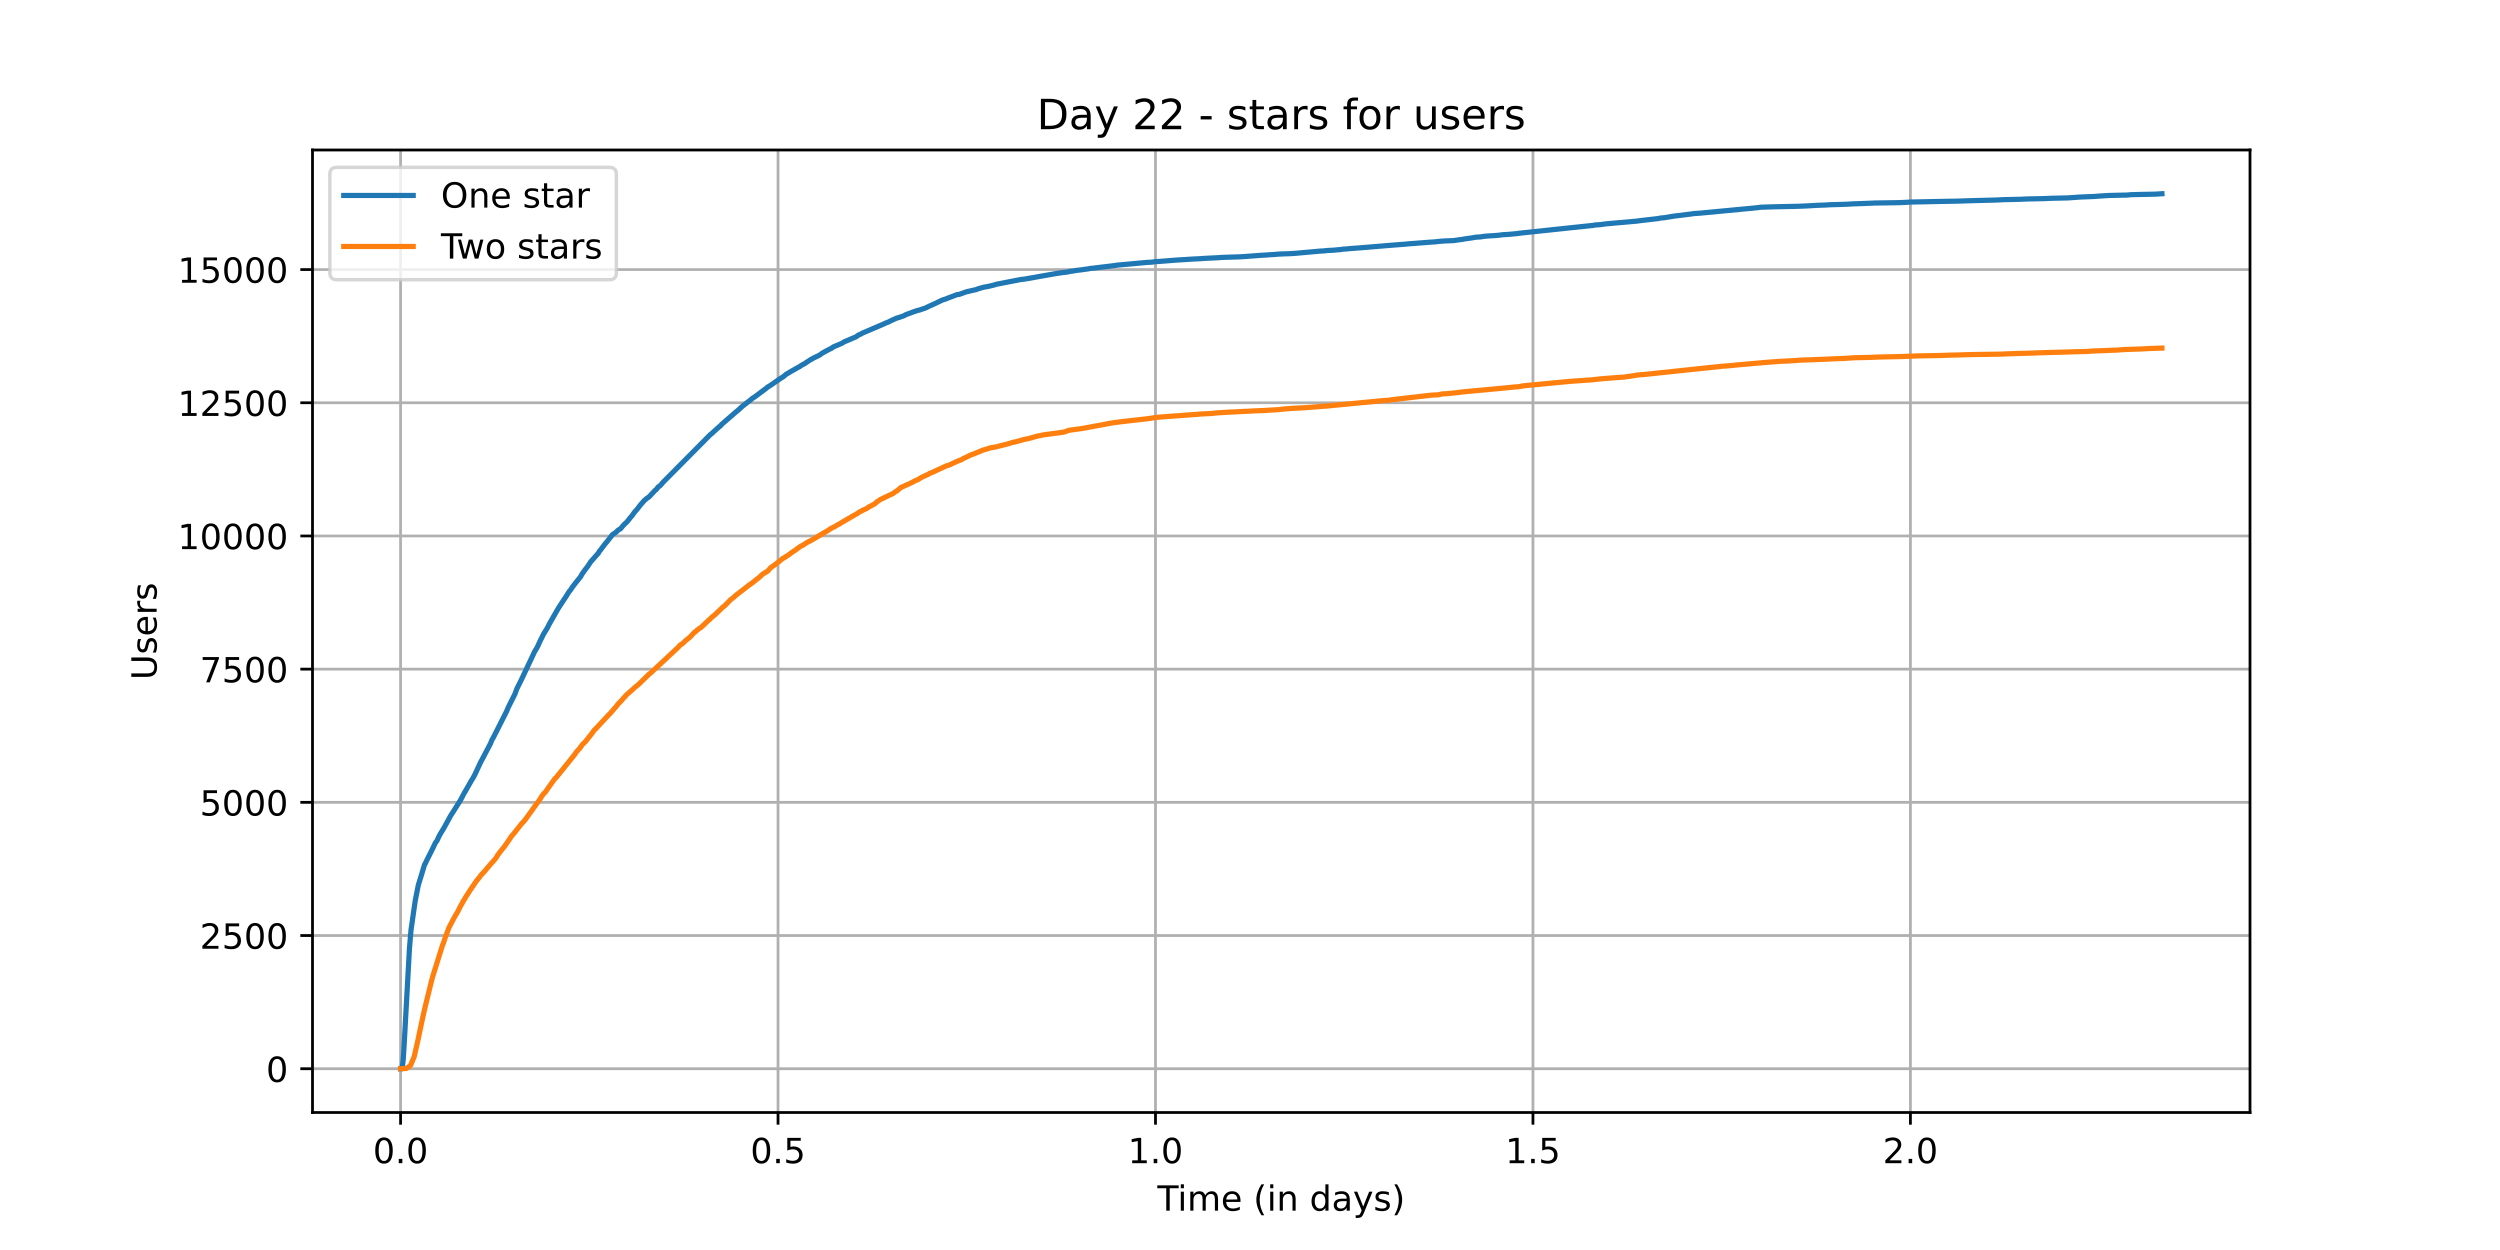 <?xml version="1.0" encoding="utf-8" standalone="no"?>
<!DOCTYPE svg PUBLIC "-//W3C//DTD SVG 1.1//EN"
  "http://www.w3.org/Graphics/SVG/1.1/DTD/svg11.dtd">
<!-- Created with matplotlib (https://matplotlib.org/) -->
<svg height="360pt" version="1.1" viewBox="0 0 720 360" width="720pt" xmlns="http://www.w3.org/2000/svg" xmlns:xlink="http://www.w3.org/1999/xlink">
 <defs>
  <style type="text/css">*{stroke-linecap:butt;stroke-linejoin:round;}</style>
 </defs>
 <g id="figure_1">
  <g id="patch_1">
   <path d="M 0 360 
L 720 360 
L 720 0 
L 0 0 
z
" style="fill:#ffffff;"/>
  </g>
  <g id="axes_1">
   <g id="patch_2">
    <path d="M 90 320.4 
L 648 320.4 
L 648 43.2 
L 90 43.2 
z
" style="fill:#ffffff;"/>
   </g>
   <g id="matplotlib.axis_1">
    <g id="xtick_1">
     <g id="line2d_1">
      <path clip-path="url(#p7ee83549e0)" d="M 115.364 320.4 
L 115.364 43.2 
" style="fill:none;stroke:#b0b0b0;stroke-linecap:square;stroke-width:0.8;"/>
     </g>
     <g id="line2d_2">
      <defs>
       <path d="M 0 0 
L 0 3.5 
" id="m8ac23bc0d2" style="stroke:#000000;stroke-width:0.8;"/>
      </defs>
      <g>
       <use style="stroke:#000000;stroke-width:0.8;" x="115.364" xlink:href="#m8ac23bc0d2" y="320.4"/>
      </g>
     </g>
     <g id="text_1">
      <!-- 0.0 -->
      <g transform="translate(107.412 334.998)scale(0.1 -0.1)">
       <defs>
        <path d="M 31.781 66.406 
Q 24.172 66.406 20.328 58.906 
Q 16.5 51.422 16.5 36.375 
Q 16.5 21.391 20.328 13.891 
Q 24.172 6.391 31.781 6.391 
Q 39.453 6.391 43.281 13.891 
Q 47.125 21.391 47.125 36.375 
Q 47.125 51.422 43.281 58.906 
Q 39.453 66.406 31.781 66.406 
z
M 31.781 74.219 
Q 44.047 74.219 50.516 64.516 
Q 56.984 54.828 56.984 36.375 
Q 56.984 17.969 50.516 8.266 
Q 44.047 -1.422 31.781 -1.422 
Q 19.531 -1.422 13.062 8.266 
Q 6.594 17.969 6.594 36.375 
Q 6.594 54.828 13.062 64.516 
Q 19.531 74.219 31.781 74.219 
z
" id="DejaVuSans-48"/>
        <path d="M 10.688 12.406 
L 21 12.406 
L 21 0 
L 10.688 0 
z
" id="DejaVuSans-46"/>
       </defs>
       <use xlink:href="#DejaVuSans-48"/>
       <use x="63.623" xlink:href="#DejaVuSans-46"/>
       <use x="95.41" xlink:href="#DejaVuSans-48"/>
      </g>
     </g>
    </g>
    <g id="xtick_2">
     <g id="line2d_3">
      <path clip-path="url(#p7ee83549e0)" d="M 224.072 320.4 
L 224.072 43.2 
" style="fill:none;stroke:#b0b0b0;stroke-linecap:square;stroke-width:0.8;"/>
     </g>
     <g id="line2d_4">
      <g>
       <use style="stroke:#000000;stroke-width:0.8;" x="224.072" xlink:href="#m8ac23bc0d2" y="320.4"/>
      </g>
     </g>
     <g id="text_2">
      <!-- 0.5 -->
      <g transform="translate(216.121 334.998)scale(0.1 -0.1)">
       <defs>
        <path d="M 10.797 72.906 
L 49.516 72.906 
L 49.516 64.594 
L 19.828 64.594 
L 19.828 46.734 
Q 21.969 47.469 24.109 47.828 
Q 26.266 48.188 28.422 48.188 
Q 40.625 48.188 47.75 41.5 
Q 54.891 34.812 54.891 23.391 
Q 54.891 11.625 47.562 5.094 
Q 40.234 -1.422 26.906 -1.422 
Q 22.312 -1.422 17.547 -0.641 
Q 12.797 0.141 7.719 1.703 
L 7.719 11.625 
Q 12.109 9.234 16.797 8.062 
Q 21.484 6.891 26.703 6.891 
Q 35.156 6.891 40.078 11.328 
Q 45.016 15.766 45.016 23.391 
Q 45.016 31 40.078 35.438 
Q 35.156 39.891 26.703 39.891 
Q 22.75 39.891 18.812 39.016 
Q 14.891 38.141 10.797 36.281 
z
" id="DejaVuSans-53"/>
       </defs>
       <use xlink:href="#DejaVuSans-48"/>
       <use x="63.623" xlink:href="#DejaVuSans-46"/>
       <use x="95.41" xlink:href="#DejaVuSans-53"/>
      </g>
     </g>
    </g>
    <g id="xtick_3">
     <g id="line2d_5">
      <path clip-path="url(#p7ee83549e0)" d="M 332.781 320.4 
L 332.781 43.2 
" style="fill:none;stroke:#b0b0b0;stroke-linecap:square;stroke-width:0.8;"/>
     </g>
     <g id="line2d_6">
      <g>
       <use style="stroke:#000000;stroke-width:0.8;" x="332.781" xlink:href="#m8ac23bc0d2" y="320.4"/>
      </g>
     </g>
     <g id="text_3">
      <!-- 1.0 -->
      <g transform="translate(324.83 334.998)scale(0.1 -0.1)">
       <defs>
        <path d="M 12.406 8.297 
L 28.516 8.297 
L 28.516 63.922 
L 10.984 60.406 
L 10.984 69.391 
L 28.422 72.906 
L 38.281 72.906 
L 38.281 8.297 
L 54.391 8.297 
L 54.391 0 
L 12.406 0 
z
" id="DejaVuSans-49"/>
       </defs>
       <use xlink:href="#DejaVuSans-49"/>
       <use x="63.623" xlink:href="#DejaVuSans-46"/>
       <use x="95.41" xlink:href="#DejaVuSans-48"/>
      </g>
     </g>
    </g>
    <g id="xtick_4">
     <g id="line2d_7">
      <path clip-path="url(#p7ee83549e0)" d="M 441.49 320.4 
L 441.49 43.2 
" style="fill:none;stroke:#b0b0b0;stroke-linecap:square;stroke-width:0.8;"/>
     </g>
     <g id="line2d_8">
      <g>
       <use style="stroke:#000000;stroke-width:0.8;" x="441.49" xlink:href="#m8ac23bc0d2" y="320.4"/>
      </g>
     </g>
     <g id="text_4">
      <!-- 1.5 -->
      <g transform="translate(433.539 334.998)scale(0.1 -0.1)">
       <use xlink:href="#DejaVuSans-49"/>
       <use x="63.623" xlink:href="#DejaVuSans-46"/>
       <use x="95.41" xlink:href="#DejaVuSans-53"/>
      </g>
     </g>
    </g>
    <g id="xtick_5">
     <g id="line2d_9">
      <path clip-path="url(#p7ee83549e0)" d="M 550.199 320.4 
L 550.199 43.2 
" style="fill:none;stroke:#b0b0b0;stroke-linecap:square;stroke-width:0.8;"/>
     </g>
     <g id="line2d_10">
      <g>
       <use style="stroke:#000000;stroke-width:0.8;" x="550.199" xlink:href="#m8ac23bc0d2" y="320.4"/>
      </g>
     </g>
     <g id="text_5">
      <!-- 2.0 -->
      <g transform="translate(542.247 334.998)scale(0.1 -0.1)">
       <defs>
        <path d="M 19.188 8.297 
L 53.609 8.297 
L 53.609 0 
L 7.328 0 
L 7.328 8.297 
Q 12.938 14.109 22.625 23.891 
Q 32.328 33.688 34.812 36.531 
Q 39.547 41.844 41.422 45.531 
Q 43.312 49.219 43.312 52.781 
Q 43.312 58.594 39.234 62.25 
Q 35.156 65.922 28.609 65.922 
Q 23.969 65.922 18.812 64.312 
Q 13.672 62.703 7.812 59.422 
L 7.812 69.391 
Q 13.766 71.781 18.938 73 
Q 24.125 74.219 28.422 74.219 
Q 39.75 74.219 46.484 68.547 
Q 53.219 62.891 53.219 53.422 
Q 53.219 48.922 51.531 44.891 
Q 49.859 40.875 45.406 35.406 
Q 44.188 33.984 37.641 27.219 
Q 31.109 20.453 19.188 8.297 
z
" id="DejaVuSans-50"/>
       </defs>
       <use xlink:href="#DejaVuSans-50"/>
       <use x="63.623" xlink:href="#DejaVuSans-46"/>
       <use x="95.41" xlink:href="#DejaVuSans-48"/>
      </g>
     </g>
    </g>
    <g id="text_6">
     <!-- Time (in days) -->
     <g transform="translate(333.327 348.677)scale(0.1 -0.1)">
      <defs>
       <path d="M -0.297 72.906 
L 61.375 72.906 
L 61.375 64.594 
L 35.5 64.594 
L 35.5 0 
L 25.594 0 
L 25.594 64.594 
L -0.297 64.594 
z
" id="DejaVuSans-84"/>
       <path d="M 9.422 54.688 
L 18.406 54.688 
L 18.406 0 
L 9.422 0 
z
M 9.422 75.984 
L 18.406 75.984 
L 18.406 64.594 
L 9.422 64.594 
z
" id="DejaVuSans-105"/>
       <path d="M 52 44.188 
Q 55.375 50.25 60.062 53.125 
Q 64.75 56 71.094 56 
Q 79.641 56 84.281 50.016 
Q 88.922 44.047 88.922 33.016 
L 88.922 0 
L 79.891 0 
L 79.891 32.719 
Q 79.891 40.578 77.094 44.375 
Q 74.312 48.188 68.609 48.188 
Q 61.625 48.188 57.562 43.547 
Q 53.516 38.922 53.516 30.906 
L 53.516 0 
L 44.484 0 
L 44.484 32.719 
Q 44.484 40.625 41.703 44.406 
Q 38.922 48.188 33.109 48.188 
Q 26.219 48.188 22.156 43.531 
Q 18.109 38.875 18.109 30.906 
L 18.109 0 
L 9.078 0 
L 9.078 54.688 
L 18.109 54.688 
L 18.109 46.188 
Q 21.188 51.219 25.484 53.609 
Q 29.781 56 35.688 56 
Q 41.656 56 45.828 52.969 
Q 50 49.953 52 44.188 
z
" id="DejaVuSans-109"/>
       <path d="M 56.203 29.594 
L 56.203 25.203 
L 14.891 25.203 
Q 15.484 15.922 20.484 11.062 
Q 25.484 6.203 34.422 6.203 
Q 39.594 6.203 44.453 7.469 
Q 49.312 8.734 54.109 11.281 
L 54.109 2.781 
Q 49.266 0.734 44.188 -0.344 
Q 39.109 -1.422 33.891 -1.422 
Q 20.797 -1.422 13.156 6.188 
Q 5.516 13.812 5.516 26.812 
Q 5.516 40.234 12.766 48.109 
Q 20.016 56 32.328 56 
Q 43.359 56 49.781 48.891 
Q 56.203 41.797 56.203 29.594 
z
M 47.219 32.234 
Q 47.125 39.594 43.094 43.984 
Q 39.062 48.391 32.422 48.391 
Q 24.906 48.391 20.391 44.141 
Q 15.875 39.891 15.188 32.172 
z
" id="DejaVuSans-101"/>
       <path id="DejaVuSans-32"/>
       <path d="M 31 75.875 
Q 24.469 64.656 21.281 53.656 
Q 18.109 42.672 18.109 31.391 
Q 18.109 20.125 21.312 9.062 
Q 24.516 -2 31 -13.188 
L 23.188 -13.188 
Q 15.875 -1.703 12.234 9.375 
Q 8.594 20.453 8.594 31.391 
Q 8.594 42.281 12.203 53.312 
Q 15.828 64.359 23.188 75.875 
z
" id="DejaVuSans-40"/>
       <path d="M 54.891 33.016 
L 54.891 0 
L 45.906 0 
L 45.906 32.719 
Q 45.906 40.484 42.875 44.328 
Q 39.844 48.188 33.797 48.188 
Q 26.516 48.188 22.312 43.547 
Q 18.109 38.922 18.109 30.906 
L 18.109 0 
L 9.078 0 
L 9.078 54.688 
L 18.109 54.688 
L 18.109 46.188 
Q 21.344 51.125 25.703 53.562 
Q 30.078 56 35.797 56 
Q 45.219 56 50.047 50.172 
Q 54.891 44.344 54.891 33.016 
z
" id="DejaVuSans-110"/>
       <path d="M 45.406 46.391 
L 45.406 75.984 
L 54.391 75.984 
L 54.391 0 
L 45.406 0 
L 45.406 8.203 
Q 42.578 3.328 38.25 0.953 
Q 33.938 -1.422 27.875 -1.422 
Q 17.969 -1.422 11.734 6.484 
Q 5.516 14.406 5.516 27.297 
Q 5.516 40.188 11.734 48.094 
Q 17.969 56 27.875 56 
Q 33.938 56 38.25 53.625 
Q 42.578 51.266 45.406 46.391 
z
M 14.797 27.297 
Q 14.797 17.391 18.875 11.75 
Q 22.953 6.109 30.078 6.109 
Q 37.203 6.109 41.297 11.75 
Q 45.406 17.391 45.406 27.297 
Q 45.406 37.203 41.297 42.844 
Q 37.203 48.484 30.078 48.484 
Q 22.953 48.484 18.875 42.844 
Q 14.797 37.203 14.797 27.297 
z
" id="DejaVuSans-100"/>
       <path d="M 34.281 27.484 
Q 23.391 27.484 19.188 25 
Q 14.984 22.516 14.984 16.5 
Q 14.984 11.719 18.141 8.906 
Q 21.297 6.109 26.703 6.109 
Q 34.188 6.109 38.703 11.406 
Q 43.219 16.703 43.219 25.484 
L 43.219 27.484 
z
M 52.203 31.203 
L 52.203 0 
L 43.219 0 
L 43.219 8.297 
Q 40.141 3.328 35.547 0.953 
Q 30.953 -1.422 24.312 -1.422 
Q 15.922 -1.422 10.953 3.297 
Q 6 8.016 6 15.922 
Q 6 25.141 12.172 29.828 
Q 18.359 34.516 30.609 34.516 
L 43.219 34.516 
L 43.219 35.406 
Q 43.219 41.609 39.141 45 
Q 35.062 48.391 27.688 48.391 
Q 23 48.391 18.547 47.266 
Q 14.109 46.141 10.016 43.891 
L 10.016 52.203 
Q 14.938 54.109 19.578 55.047 
Q 24.219 56 28.609 56 
Q 40.484 56 46.344 49.844 
Q 52.203 43.703 52.203 31.203 
z
" id="DejaVuSans-97"/>
       <path d="M 32.172 -5.078 
Q 28.375 -14.844 24.75 -17.812 
Q 21.141 -20.797 15.094 -20.797 
L 7.906 -20.797 
L 7.906 -13.281 
L 13.188 -13.281 
Q 16.891 -13.281 18.938 -11.516 
Q 21 -9.766 23.484 -3.219 
L 25.094 0.875 
L 2.984 54.688 
L 12.5 54.688 
L 29.594 11.922 
L 46.688 54.688 
L 56.203 54.688 
z
" id="DejaVuSans-121"/>
       <path d="M 44.281 53.078 
L 44.281 44.578 
Q 40.484 46.531 36.375 47.5 
Q 32.281 48.484 27.875 48.484 
Q 21.188 48.484 17.844 46.438 
Q 14.5 44.391 14.5 40.281 
Q 14.5 37.156 16.891 35.375 
Q 19.281 33.594 26.516 31.984 
L 29.594 31.297 
Q 39.156 29.25 43.188 25.516 
Q 47.219 21.781 47.219 15.094 
Q 47.219 7.469 41.188 3.016 
Q 35.156 -1.422 24.609 -1.422 
Q 20.219 -1.422 15.453 -0.562 
Q 10.688 0.297 5.422 2 
L 5.422 11.281 
Q 10.406 8.688 15.234 7.391 
Q 20.062 6.109 24.812 6.109 
Q 31.156 6.109 34.562 8.281 
Q 37.984 10.453 37.984 14.406 
Q 37.984 18.062 35.516 20.016 
Q 33.062 21.969 24.703 23.781 
L 21.578 24.516 
Q 13.234 26.266 9.516 29.906 
Q 5.812 33.547 5.812 39.891 
Q 5.812 47.609 11.281 51.797 
Q 16.75 56 26.812 56 
Q 31.781 56 36.172 55.266 
Q 40.578 54.547 44.281 53.078 
z
" id="DejaVuSans-115"/>
       <path d="M 8.016 75.875 
L 15.828 75.875 
Q 23.141 64.359 26.781 53.312 
Q 30.422 42.281 30.422 31.391 
Q 30.422 20.453 26.781 9.375 
Q 23.141 -1.703 15.828 -13.188 
L 8.016 -13.188 
Q 14.5 -2 17.703 9.062 
Q 20.906 20.125 20.906 31.391 
Q 20.906 42.672 17.703 53.656 
Q 14.5 64.656 8.016 75.875 
z
" id="DejaVuSans-41"/>
      </defs>
      <use xlink:href="#DejaVuSans-84"/>
      <use x="57.959" xlink:href="#DejaVuSans-105"/>
      <use x="85.742" xlink:href="#DejaVuSans-109"/>
      <use x="183.154" xlink:href="#DejaVuSans-101"/>
      <use x="244.678" xlink:href="#DejaVuSans-32"/>
      <use x="276.465" xlink:href="#DejaVuSans-40"/>
      <use x="315.479" xlink:href="#DejaVuSans-105"/>
      <use x="343.262" xlink:href="#DejaVuSans-110"/>
      <use x="406.641" xlink:href="#DejaVuSans-32"/>
      <use x="438.428" xlink:href="#DejaVuSans-100"/>
      <use x="501.904" xlink:href="#DejaVuSans-97"/>
      <use x="563.184" xlink:href="#DejaVuSans-121"/>
      <use x="622.363" xlink:href="#DejaVuSans-115"/>
      <use x="674.463" xlink:href="#DejaVuSans-41"/>
     </g>
    </g>
   </g>
   <g id="matplotlib.axis_2">
    <g id="ytick_1">
     <g id="line2d_11">
      <path clip-path="url(#p7ee83549e0)" d="M 90 307.8 
L 648 307.8 
" style="fill:none;stroke:#b0b0b0;stroke-linecap:square;stroke-width:0.8;"/>
     </g>
     <g id="line2d_12">
      <defs>
       <path d="M 0 0 
L -3.5 0 
" id="mbf4a963e6f" style="stroke:#000000;stroke-width:0.8;"/>
      </defs>
      <g>
       <use style="stroke:#000000;stroke-width:0.8;" x="90" xlink:href="#mbf4a963e6f" y="307.8"/>
      </g>
     </g>
     <g id="text_7">
      <!-- 0 -->
      <g transform="translate(76.638 311.599)scale(0.1 -0.1)">
       <use xlink:href="#DejaVuSans-48"/>
      </g>
     </g>
    </g>
    <g id="ytick_2">
     <g id="line2d_13">
      <path clip-path="url(#p7ee83549e0)" d="M 90 269.439 
L 648 269.439 
" style="fill:none;stroke:#b0b0b0;stroke-linecap:square;stroke-width:0.8;"/>
     </g>
     <g id="line2d_14">
      <g>
       <use style="stroke:#000000;stroke-width:0.8;" x="90" xlink:href="#mbf4a963e6f" y="269.439"/>
      </g>
     </g>
     <g id="text_8">
      <!-- 2500 -->
      <g transform="translate(57.55 273.238)scale(0.1 -0.1)">
       <use xlink:href="#DejaVuSans-50"/>
       <use x="63.623" xlink:href="#DejaVuSans-53"/>
       <use x="127.246" xlink:href="#DejaVuSans-48"/>
       <use x="190.869" xlink:href="#DejaVuSans-48"/>
      </g>
     </g>
    </g>
    <g id="ytick_3">
     <g id="line2d_15">
      <path clip-path="url(#p7ee83549e0)" d="M 90 231.078 
L 648 231.078 
" style="fill:none;stroke:#b0b0b0;stroke-linecap:square;stroke-width:0.8;"/>
     </g>
     <g id="line2d_16">
      <g>
       <use style="stroke:#000000;stroke-width:0.8;" x="90" xlink:href="#mbf4a963e6f" y="231.078"/>
      </g>
     </g>
     <g id="text_9">
      <!-- 5000 -->
      <g transform="translate(57.55 234.878)scale(0.1 -0.1)">
       <use xlink:href="#DejaVuSans-53"/>
       <use x="63.623" xlink:href="#DejaVuSans-48"/>
       <use x="127.246" xlink:href="#DejaVuSans-48"/>
       <use x="190.869" xlink:href="#DejaVuSans-48"/>
      </g>
     </g>
    </g>
    <g id="ytick_4">
     <g id="line2d_17">
      <path clip-path="url(#p7ee83549e0)" d="M 90 192.717 
L 648 192.717 
" style="fill:none;stroke:#b0b0b0;stroke-linecap:square;stroke-width:0.8;"/>
     </g>
     <g id="line2d_18">
      <g>
       <use style="stroke:#000000;stroke-width:0.8;" x="90" xlink:href="#mbf4a963e6f" y="192.717"/>
      </g>
     </g>
     <g id="text_10">
      <!-- 7500 -->
      <g transform="translate(57.55 196.517)scale(0.1 -0.1)">
       <defs>
        <path d="M 8.203 72.906 
L 55.078 72.906 
L 55.078 68.703 
L 28.609 0 
L 18.312 0 
L 43.219 64.594 
L 8.203 64.594 
z
" id="DejaVuSans-55"/>
       </defs>
       <use xlink:href="#DejaVuSans-55"/>
       <use x="63.623" xlink:href="#DejaVuSans-53"/>
       <use x="127.246" xlink:href="#DejaVuSans-48"/>
       <use x="190.869" xlink:href="#DejaVuSans-48"/>
      </g>
     </g>
    </g>
    <g id="ytick_5">
     <g id="line2d_19">
      <path clip-path="url(#p7ee83549e0)" d="M 90 154.357 
L 648 154.357 
" style="fill:none;stroke:#b0b0b0;stroke-linecap:square;stroke-width:0.8;"/>
     </g>
     <g id="line2d_20">
      <g>
       <use style="stroke:#000000;stroke-width:0.8;" x="90" xlink:href="#mbf4a963e6f" y="154.357"/>
      </g>
     </g>
     <g id="text_11">
      <!-- 10000 -->
      <g transform="translate(51.188 158.156)scale(0.1 -0.1)">
       <use xlink:href="#DejaVuSans-49"/>
       <use x="63.623" xlink:href="#DejaVuSans-48"/>
       <use x="127.246" xlink:href="#DejaVuSans-48"/>
       <use x="190.869" xlink:href="#DejaVuSans-48"/>
       <use x="254.492" xlink:href="#DejaVuSans-48"/>
      </g>
     </g>
    </g>
    <g id="ytick_6">
     <g id="line2d_21">
      <path clip-path="url(#p7ee83549e0)" d="M 90 115.996 
L 648 115.996 
" style="fill:none;stroke:#b0b0b0;stroke-linecap:square;stroke-width:0.8;"/>
     </g>
     <g id="line2d_22">
      <g>
       <use style="stroke:#000000;stroke-width:0.8;" x="90" xlink:href="#mbf4a963e6f" y="115.996"/>
      </g>
     </g>
     <g id="text_12">
      <!-- 12500 -->
      <g transform="translate(51.188 119.795)scale(0.1 -0.1)">
       <use xlink:href="#DejaVuSans-49"/>
       <use x="63.623" xlink:href="#DejaVuSans-50"/>
       <use x="127.246" xlink:href="#DejaVuSans-53"/>
       <use x="190.869" xlink:href="#DejaVuSans-48"/>
       <use x="254.492" xlink:href="#DejaVuSans-48"/>
      </g>
     </g>
    </g>
    <g id="ytick_7">
     <g id="line2d_23">
      <path clip-path="url(#p7ee83549e0)" d="M 90 77.635 
L 648 77.635 
" style="fill:none;stroke:#b0b0b0;stroke-linecap:square;stroke-width:0.8;"/>
     </g>
     <g id="line2d_24">
      <g>
       <use style="stroke:#000000;stroke-width:0.8;" x="90" xlink:href="#mbf4a963e6f" y="77.635"/>
      </g>
     </g>
     <g id="text_13">
      <!-- 15000 -->
      <g transform="translate(51.188 81.434)scale(0.1 -0.1)">
       <use xlink:href="#DejaVuSans-49"/>
       <use x="63.623" xlink:href="#DejaVuSans-53"/>
       <use x="127.246" xlink:href="#DejaVuSans-48"/>
       <use x="190.869" xlink:href="#DejaVuSans-48"/>
       <use x="254.492" xlink:href="#DejaVuSans-48"/>
      </g>
     </g>
    </g>
    <g id="text_14">
     <!-- Users -->
     <g transform="translate(45.108 195.801)rotate(-90)scale(0.1 -0.1)">
      <defs>
       <path d="M 8.688 72.906 
L 18.609 72.906 
L 18.609 28.609 
Q 18.609 16.891 22.844 11.734 
Q 27.094 6.594 36.625 6.594 
Q 46.094 6.594 50.344 11.734 
Q 54.594 16.891 54.594 28.609 
L 54.594 72.906 
L 64.5 72.906 
L 64.5 27.391 
Q 64.5 13.141 57.438 5.859 
Q 50.391 -1.422 36.625 -1.422 
Q 22.797 -1.422 15.734 5.859 
Q 8.688 13.141 8.688 27.391 
z
" id="DejaVuSans-85"/>
       <path d="M 41.109 46.297 
Q 39.594 47.172 37.812 47.578 
Q 36.031 48 33.891 48 
Q 26.266 48 22.188 43.047 
Q 18.109 38.094 18.109 28.812 
L 18.109 0 
L 9.078 0 
L 9.078 54.688 
L 18.109 54.688 
L 18.109 46.188 
Q 20.953 51.172 25.484 53.578 
Q 30.031 56 36.531 56 
Q 37.453 56 38.578 55.875 
Q 39.703 55.766 41.062 55.516 
z
" id="DejaVuSans-114"/>
      </defs>
      <use xlink:href="#DejaVuSans-85"/>
      <use x="73.193" xlink:href="#DejaVuSans-115"/>
      <use x="125.293" xlink:href="#DejaVuSans-101"/>
      <use x="186.816" xlink:href="#DejaVuSans-114"/>
      <use x="227.93" xlink:href="#DejaVuSans-115"/>
     </g>
    </g>
   </g>
   <g id="line2d_25">
    <path clip-path="url(#p7ee83549e0)" d="M 115.364 307.8 
L 115.678 307.8 
L 115.827 307.616 
L 116.126 305.207 
L 116.426 300.373 
L 117.923 273.137 
L 118.371 267.859 
L 119.569 259.496 
L 120.467 254.939 
L 121.514 251.532 
L 122.261 249.031 
L 122.412 248.832 
L 122.86 247.865 
L 124.357 244.904 
L 125.404 242.709 
L 125.852 242.126 
L 126.3 241.129 
L 126.75 240.254 
L 127.797 238.551 
L 129.742 235.006 
L 132.586 230.511 
L 133.333 229.084 
L 133.784 228.24 
L 134.083 227.764 
L 135.729 224.864 
L 136.028 224.419 
L 136.328 223.897 
L 136.776 223.053 
L 138.421 219.509 
L 138.721 218.972 
L 141.265 214.123 
L 141.713 213.018 
L 142.012 212.542 
L 145.903 204.855 
L 146.351 203.765 
L 148.296 199.883 
L 148.895 198.272 
L 150.093 195.894 
L 153.983 187.639 
L 154.431 186.917 
L 154.879 186.104 
L 155.178 185.414 
L 155.629 184.432 
L 155.928 183.879 
L 156.525 182.636 
L 157.423 181.209 
L 157.873 180.381 
L 158.17 179.767 
L 160.415 175.839 
L 160.865 175.072 
L 162.511 172.555 
L 162.811 172.125 
L 164.006 170.223 
L 164.157 170.131 
L 164.904 169.01 
L 166.102 167.461 
L 167.149 166.172 
L 167.597 165.389 
L 168.347 164.3 
L 168.795 163.717 
L 169.242 163.134 
L 170.141 161.768 
L 170.589 161.277 
L 172.086 159.574 
L 172.234 159.451 
L 172.685 158.668 
L 172.984 158.346 
L 174.331 156.551 
L 174.63 156.229 
L 176.424 153.942 
L 177.471 153.252 
L 177.771 152.899 
L 178.07 152.653 
L 178.52 152.377 
L 178.669 152.331 
L 179.567 151.242 
L 179.867 150.95 
L 180.463 150.398 
L 181.062 149.692 
L 181.512 149.094 
L 181.96 148.603 
L 182.859 147.344 
L 183.158 147.053 
L 183.458 146.7 
L 184.353 145.534 
L 185.4 144.321 
L 186.15 143.631 
L 186.598 143.324 
L 186.898 143.125 
L 188.692 141.207 
L 188.991 140.992 
L 189.59 140.209 
L 190.041 139.948 
L 190.936 138.936 
L 191.236 138.613 
L 204.553 125.187 
L 205.001 124.85 
L 205.451 124.42 
L 206.946 123.07 
L 207.245 122.793 
L 207.396 122.747 
L 207.844 122.21 
L 211.136 119.356 
L 212.034 118.574 
L 212.482 118.221 
L 213.831 116.993 
L 216.073 115.244 
L 216.672 114.738 
L 217.422 114.262 
L 220.716 111.791 
L 221.015 111.531 
L 222.062 110.871 
L 225.054 108.799 
L 225.502 108.569 
L 226.4 107.802 
L 227.299 107.28 
L 227.749 107.004 
L 229.994 105.73 
L 230.291 105.592 
L 230.741 105.255 
L 231.189 105.009 
L 231.639 104.779 
L 233.434 103.582 
L 233.733 103.444 
L 234.332 103.091 
L 235.978 102.309 
L 236.876 101.664 
L 237.175 101.495 
L 238.972 100.529 
L 239.42 100.345 
L 240.019 99.9 
L 242.563 98.826 
L 243.013 98.503 
L 246.604 96.969 
L 247.203 96.509 
L 247.802 96.263 
L 248.401 95.925 
L 254.388 93.363 
L 254.987 93.071 
L 255.885 92.734 
L 256.484 92.412 
L 258.281 91.598 
L 258.879 91.445 
L 260.374 90.923 
L 260.825 90.647 
L 263.218 89.757 
L 263.817 89.558 
L 264.267 89.404 
L 264.715 89.327 
L 266.663 88.652 
L 267.71 88.131 
L 268.308 87.885 
L 268.608 87.716 
L 268.907 87.609 
L 271.451 86.381 
L 272.35 86.12 
L 272.798 85.921 
L 275.644 84.847 
L 276.243 84.785 
L 278.336 84.034 
L 281.18 83.389 
L 281.63 83.19 
L 282.828 82.852 
L 283.276 82.729 
L 284.622 82.484 
L 286.419 82.054 
L 286.869 81.885 
L 294.051 80.489 
L 294.95 80.397 
L 298.392 79.799 
L 299.738 79.553 
L 303.181 78.955 
L 303.78 78.847 
L 305.727 78.54 
L 306.923 78.402 
L 307.673 78.31 
L 307.972 78.172 
L 309.019 78.065 
L 309.917 77.88 
L 310.964 77.773 
L 313.36 77.436 
L 314.107 77.297 
L 315.154 77.205 
L 315.753 77.113 
L 321.14 76.469 
L 321.588 76.377 
L 330.265 75.579 
L 331.762 75.502 
L 332.51 75.379 
L 334.155 75.272 
L 338.793 74.904 
L 340.59 74.796 
L 343.433 74.612 
L 345.675 74.505 
L 346.425 74.443 
L 348.37 74.336 
L 350.316 74.244 
L 351.961 74.136 
L 353.607 74.075 
L 356.748 73.983 
L 357.347 73.952 
L 358.992 73.845 
L 363.034 73.538 
L 364.679 73.446 
L 365.575 73.369 
L 367.221 73.277 
L 367.671 73.216 
L 369.765 73.108 
L 371.111 73.078 
L 372.908 72.97 
L 380.09 72.326 
L 381.436 72.249 
L 382.035 72.157 
L 384.129 72.05 
L 385.178 71.942 
L 386.225 71.866 
L 386.673 71.758 
L 388.019 71.681 
L 388.618 71.605 
L 391.726 71.374 
L 394.904 71.114 
L 400.601 70.638 
L 404.756 70.316 
L 405.802 70.208 
L 407.297 70.101 
L 411.636 69.763 
L 413.281 69.656 
L 414.331 69.533 
L 415.377 69.441 
L 416.125 69.395 
L 418.669 69.288 
L 420.315 69.042 
L 421.21 68.935 
L 421.51 68.858 
L 424.054 68.49 
L 424.952 68.321 
L 426.598 68.214 
L 427.046 68.106 
L 428.093 67.999 
L 431.085 67.799 
L 432.134 67.692 
L 432.733 67.6 
L 434.527 67.492 
L 435.426 67.416 
L 436.621 67.308 
L 437.22 67.216 
L 438.118 67.109 
L 458.916 64.899 
L 459.216 64.807 
L 460.861 64.7 
L 462.507 64.47 
L 463.705 64.362 
L 471.34 63.687 
L 472.087 63.58 
L 477.626 62.935 
L 478.225 62.797 
L 479.272 62.705 
L 481.967 62.26 
L 487.055 61.631 
L 487.802 61.508 
L 489.45 61.401 
L 504.868 59.943 
L 505.915 59.836 
L 507.113 59.682 
L 510.256 59.575 
L 511.607 59.544 
L 516.545 59.437 
L 517.893 59.406 
L 520.586 59.299 
L 523.13 59.145 
L 525.974 59.038 
L 526.723 58.976 
L 530.465 58.869 
L 532.111 58.807 
L 533.908 58.7 
L 535.405 58.654 
L 538.249 58.547 
L 540.043 58.47 
L 546.925 58.363 
L 548.722 58.286 
L 550.516 58.178 
L 551.714 58.163 
L 556.802 58.056 
L 558.148 58.025 
L 564.132 57.918 
L 565.778 57.856 
L 569.369 57.749 
L 570.715 57.718 
L 574.905 57.611 
L 577.001 57.503 
L 581.788 57.396 
L 583.733 57.304 
L 588.821 57.196 
L 590.766 57.104 
L 595.552 56.997 
L 598.995 56.751 
L 601.687 56.644 
L 603.484 56.567 
L 604.679 56.46 
L 607.223 56.306 
L 611.413 56.199 
L 612.611 56.184 
L 613.658 56.076 
L 615.155 56.03 
L 620.54 55.923 
L 622.636 55.8 
L 622.636 55.8 
" style="fill:none;stroke:#1f77b4;stroke-linecap:square;stroke-width:1.5;"/>
   </g>
   <g id="line2d_26">
    <path clip-path="url(#p7ee83549e0)" d="M 115.364 307.8 
L 117.024 307.723 
L 118.222 306.849 
L 119.269 304.378 
L 120.316 299.806 
L 121.514 294.144 
L 122.261 290.722 
L 124.206 282.789 
L 124.654 281.116 
L 127.498 272.048 
L 127.649 271.772 
L 128.245 269.976 
L 129.294 267.168 
L 130.789 264.314 
L 131.839 262.534 
L 132.734 260.754 
L 133.034 260.263 
L 133.333 259.665 
L 133.784 258.959 
L 134.232 258.176 
L 134.831 257.286 
L 135.13 256.795 
L 135.429 256.335 
L 136.776 254.356 
L 137.224 253.696 
L 137.674 253.174 
L 138.869 251.609 
L 139.02 251.548 
L 141.413 248.74 
L 142.163 247.926 
L 142.911 247.006 
L 143.359 246.223 
L 144.257 245.072 
L 144.705 244.489 
L 145.155 243.983 
L 146.95 241.39 
L 147.249 240.868 
L 147.549 240.576 
L 148.447 239.472 
L 150.241 237.201 
L 151.139 236.249 
L 154.582 231.447 
L 155.03 230.848 
L 155.629 230.004 
L 156.077 229.237 
L 156.525 228.654 
L 157.123 228.055 
L 157.574 227.365 
L 159.816 224.219 
L 160.115 224.005 
L 165.503 217.314 
L 165.951 216.624 
L 166.55 215.949 
L 166.998 215.458 
L 167.748 214.414 
L 168.644 213.54 
L 170.589 211.069 
L 171.188 210.195 
L 171.487 209.98 
L 175.377 205.791 
L 175.677 205.53 
L 175.976 205.177 
L 177.622 203.274 
L 177.922 202.845 
L 179.117 201.617 
L 179.716 200.881 
L 179.867 200.789 
L 180.315 200.221 
L 182.408 198.38 
L 182.859 197.95 
L 183.458 197.474 
L 183.906 197.106 
L 186.45 194.636 
L 186.898 194.175 
L 187.346 193.853 
L 195.275 186.457 
L 195.874 185.782 
L 196.473 185.429 
L 196.772 185.168 
L 197.371 184.57 
L 198.717 183.48 
L 199.616 182.514 
L 200.063 182.022 
L 200.363 181.915 
L 200.662 181.562 
L 201.41 180.994 
L 201.709 180.841 
L 202.308 180.319 
L 204.253 178.447 
L 204.402 178.401 
L 204.852 177.88 
L 205.899 177.051 
L 206.498 176.468 
L 207.545 175.47 
L 208.144 174.887 
L 208.743 174.427 
L 210.089 173.046 
L 210.388 172.724 
L 210.836 172.402 
L 211.287 172.049 
L 211.886 171.481 
L 214.128 169.762 
L 215.773 168.473 
L 216.372 168.074 
L 217.122 167.507 
L 217.57 167.123 
L 218.768 166.202 
L 219.067 165.88 
L 219.666 165.343 
L 221.164 164.423 
L 221.911 163.517 
L 223.408 162.489 
L 223.856 162.106 
L 224.307 161.799 
L 224.606 161.476 
L 224.905 161.277 
L 225.353 160.878 
L 225.801 160.663 
L 227.45 159.574 
L 228.048 159.098 
L 228.645 158.73 
L 228.944 158.515 
L 229.395 158.193 
L 230.59 157.318 
L 231.04 157.119 
L 231.639 156.766 
L 231.939 156.536 
L 232.837 156.014 
L 233.285 155.83 
L 237.923 153.083 
L 238.373 152.838 
L 239.272 152.224 
L 240.618 151.549 
L 241.066 151.226 
L 241.516 151.027 
L 241.964 150.781 
L 242.563 150.382 
L 246.156 148.311 
L 246.755 147.989 
L 247.651 147.375 
L 248.25 147.114 
L 248.55 146.899 
L 248.849 146.807 
L 249.299 146.577 
L 249.599 146.454 
L 250.198 146.025 
L 251.544 145.319 
L 251.992 145.058 
L 252.591 144.475 
L 252.89 144.337 
L 253.489 143.892 
L 257.083 142.173 
L 257.231 142.127 
L 257.682 141.744 
L 258.281 141.391 
L 259.478 140.393 
L 262.47 139.043 
L 263.668 138.399 
L 264.267 138.184 
L 265.465 137.447 
L 267.262 136.634 
L 267.41 136.573 
L 267.71 136.312 
L 268.457 136.066 
L 270.405 135.161 
L 272.498 134.194 
L 273.397 133.918 
L 275.792 132.813 
L 276.99 132.338 
L 277.438 132.046 
L 277.888 131.847 
L 279.834 130.926 
L 280.732 130.634 
L 281.18 130.404 
L 282.078 130.067 
L 282.378 129.928 
L 283.276 129.576 
L 283.726 129.453 
L 284.174 129.299 
L 284.474 129.253 
L 285.073 129.008 
L 286.57 128.762 
L 288.364 128.317 
L 290.309 127.826 
L 291.658 127.397 
L 292.257 127.305 
L 295.101 126.522 
L 296.147 126.323 
L 298.991 125.54 
L 299.738 125.433 
L 300.337 125.264 
L 303.631 124.819 
L 304.978 124.65 
L 306.475 124.42 
L 307.972 123.898 
L 311.563 123.422 
L 317.399 122.348 
L 318.445 122.149 
L 319.195 121.995 
L 319.792 121.888 
L 321.437 121.643 
L 322.187 121.566 
L 322.635 121.489 
L 330.715 120.568 
L 331.463 120.446 
L 333.257 120.185 
L 337.598 119.847 
L 339.243 119.74 
L 343.282 119.433 
L 344.78 119.341 
L 345.378 119.264 
L 347.621 119.141 
L 349.118 119.065 
L 349.717 118.988 
L 350.912 118.881 
L 353.456 118.727 
L 355.701 118.62 
L 357.945 118.497 
L 360.19 118.405 
L 360.937 118.344 
L 363.781 118.236 
L 366.325 118.083 
L 368.27 117.975 
L 368.867 117.899 
L 370.064 117.76 
L 373.207 117.546 
L 375.601 117.438 
L 380.238 117.07 
L 381.887 116.963 
L 398.346 115.367 
L 399.992 115.29 
L 400.601 115.152 
L 412.234 113.802 
L 414.18 113.71 
L 415.377 113.449 
L 417.023 113.357 
L 418.07 113.234 
L 419.265 113.126 
L 420.763 112.927 
L 421.809 112.82 
L 433.48 111.73 
L 434.379 111.638 
L 435.275 111.546 
L 436.321 111.439 
L 436.92 111.408 
L 437.67 111.331 
L 438.717 111.116 
L 452.031 109.843 
L 453.529 109.735 
L 456.82 109.505 
L 458.466 109.398 
L 458.916 109.336 
L 459.815 109.244 
L 461.012 109.106 
L 465.801 108.723 
L 467.598 108.615 
L 469.244 108.385 
L 471.189 108.078 
L 471.788 107.971 
L 473.433 107.863 
L 496.038 105.47 
L 496.786 105.424 
L 498.135 105.316 
L 499.03 105.239 
L 499.929 105.132 
L 500.827 105.055 
L 507.413 104.472 
L 508.61 104.365 
L 512.503 104.073 
L 514.899 103.966 
L 515.646 103.92 
L 517.294 103.828 
L 518.193 103.736 
L 521.336 103.628 
L 523.13 103.552 
L 525.974 103.444 
L 528.07 103.337 
L 531.064 103.229 
L 534.056 103.03 
L 538.845 102.922 
L 540.79 102.83 
L 545.727 102.723 
L 547.076 102.692 
L 550.217 102.585 
L 552.013 102.508 
L 557.698 102.401 
L 559.047 102.37 
L 562.187 102.263 
L 563.385 102.247 
L 566.825 102.14 
L 568.171 102.109 
L 575.952 102.002 
L 577.897 101.91 
L 581.189 101.802 
L 582.535 101.772 
L 586.126 101.664 
L 586.876 101.618 
L 590.467 101.511 
L 591.813 101.48 
L 595.552 101.373 
L 597.198 101.311 
L 601.239 101.219 
L 602.138 101.127 
L 604.531 101.02 
L 606.028 100.974 
L 608.421 100.866 
L 609.918 100.82 
L 610.965 100.713 
L 612.91 100.621 
L 616.501 100.513 
L 618.894 100.375 
L 622.037 100.268 
L 622.636 100.253 
L 622.636 100.253 
" style="fill:none;stroke:#ff7f0e;stroke-linecap:square;stroke-width:1.5;"/>
   </g>
   <g id="patch_3">
    <path d="M 90 320.4 
L 90 43.2 
" style="fill:none;stroke:#000000;stroke-linecap:square;stroke-linejoin:miter;stroke-width:0.8;"/>
   </g>
   <g id="patch_4">
    <path d="M 648 320.4 
L 648 43.2 
" style="fill:none;stroke:#000000;stroke-linecap:square;stroke-linejoin:miter;stroke-width:0.8;"/>
   </g>
   <g id="patch_5">
    <path d="M 90 320.4 
L 648 320.4 
" style="fill:none;stroke:#000000;stroke-linecap:square;stroke-linejoin:miter;stroke-width:0.8;"/>
   </g>
   <g id="patch_6">
    <path d="M 90 43.2 
L 648 43.2 
" style="fill:none;stroke:#000000;stroke-linecap:square;stroke-linejoin:miter;stroke-width:0.8;"/>
   </g>
   <g id="text_15">
    <!-- Day 22 - stars for users -->
    <g transform="translate(298.609 37.2)scale(0.12 -0.12)">
     <defs>
      <path d="M 19.672 64.797 
L 19.672 8.109 
L 31.594 8.109 
Q 46.688 8.109 53.688 14.938 
Q 60.688 21.781 60.688 36.531 
Q 60.688 51.172 53.688 57.984 
Q 46.688 64.797 31.594 64.797 
z
M 9.812 72.906 
L 30.078 72.906 
Q 51.266 72.906 61.172 64.094 
Q 71.094 55.281 71.094 36.531 
Q 71.094 17.672 61.125 8.828 
Q 51.172 0 30.078 0 
L 9.812 0 
z
" id="DejaVuSans-68"/>
      <path d="M 4.891 31.391 
L 31.203 31.391 
L 31.203 23.391 
L 4.891 23.391 
z
" id="DejaVuSans-45"/>
      <path d="M 18.312 70.219 
L 18.312 54.688 
L 36.812 54.688 
L 36.812 47.703 
L 18.312 47.703 
L 18.312 18.016 
Q 18.312 11.328 20.141 9.422 
Q 21.969 7.516 27.594 7.516 
L 36.812 7.516 
L 36.812 0 
L 27.594 0 
Q 17.188 0 13.234 3.875 
Q 9.281 7.766 9.281 18.016 
L 9.281 47.703 
L 2.688 47.703 
L 2.688 54.688 
L 9.281 54.688 
L 9.281 70.219 
z
" id="DejaVuSans-116"/>
      <path d="M 37.109 75.984 
L 37.109 68.5 
L 28.516 68.5 
Q 23.688 68.5 21.797 66.547 
Q 19.922 64.594 19.922 59.516 
L 19.922 54.688 
L 34.719 54.688 
L 34.719 47.703 
L 19.922 47.703 
L 19.922 0 
L 10.891 0 
L 10.891 47.703 
L 2.297 47.703 
L 2.297 54.688 
L 10.891 54.688 
L 10.891 58.5 
Q 10.891 67.625 15.141 71.797 
Q 19.391 75.984 28.609 75.984 
z
" id="DejaVuSans-102"/>
      <path d="M 30.609 48.391 
Q 23.391 48.391 19.188 42.75 
Q 14.984 37.109 14.984 27.297 
Q 14.984 17.484 19.156 11.844 
Q 23.344 6.203 30.609 6.203 
Q 37.797 6.203 41.984 11.859 
Q 46.188 17.531 46.188 27.297 
Q 46.188 37.016 41.984 42.703 
Q 37.797 48.391 30.609 48.391 
z
M 30.609 56 
Q 42.328 56 49.016 48.375 
Q 55.719 40.766 55.719 27.297 
Q 55.719 13.875 49.016 6.219 
Q 42.328 -1.422 30.609 -1.422 
Q 18.844 -1.422 12.172 6.219 
Q 5.516 13.875 5.516 27.297 
Q 5.516 40.766 12.172 48.375 
Q 18.844 56 30.609 56 
z
" id="DejaVuSans-111"/>
      <path d="M 8.5 21.578 
L 8.5 54.688 
L 17.484 54.688 
L 17.484 21.922 
Q 17.484 14.156 20.5 10.266 
Q 23.531 6.391 29.594 6.391 
Q 36.859 6.391 41.078 11.031 
Q 45.312 15.672 45.312 23.688 
L 45.312 54.688 
L 54.297 54.688 
L 54.297 0 
L 45.312 0 
L 45.312 8.406 
Q 42.047 3.422 37.719 1 
Q 33.406 -1.422 27.688 -1.422 
Q 18.266 -1.422 13.375 4.438 
Q 8.5 10.297 8.5 21.578 
z
M 31.109 56 
z
" id="DejaVuSans-117"/>
     </defs>
     <use xlink:href="#DejaVuSans-68"/>
     <use x="77.002" xlink:href="#DejaVuSans-97"/>
     <use x="138.281" xlink:href="#DejaVuSans-121"/>
     <use x="197.461" xlink:href="#DejaVuSans-32"/>
     <use x="229.248" xlink:href="#DejaVuSans-50"/>
     <use x="292.871" xlink:href="#DejaVuSans-50"/>
     <use x="356.494" xlink:href="#DejaVuSans-32"/>
     <use x="388.281" xlink:href="#DejaVuSans-45"/>
     <use x="424.365" xlink:href="#DejaVuSans-32"/>
     <use x="456.152" xlink:href="#DejaVuSans-115"/>
     <use x="508.252" xlink:href="#DejaVuSans-116"/>
     <use x="547.461" xlink:href="#DejaVuSans-97"/>
     <use x="608.74" xlink:href="#DejaVuSans-114"/>
     <use x="649.854" xlink:href="#DejaVuSans-115"/>
     <use x="701.953" xlink:href="#DejaVuSans-32"/>
     <use x="733.74" xlink:href="#DejaVuSans-102"/>
     <use x="768.945" xlink:href="#DejaVuSans-111"/>
     <use x="830.127" xlink:href="#DejaVuSans-114"/>
     <use x="871.24" xlink:href="#DejaVuSans-32"/>
     <use x="903.027" xlink:href="#DejaVuSans-117"/>
     <use x="966.406" xlink:href="#DejaVuSans-115"/>
     <use x="1018.506" xlink:href="#DejaVuSans-101"/>
     <use x="1080.029" xlink:href="#DejaVuSans-114"/>
     <use x="1121.143" xlink:href="#DejaVuSans-115"/>
    </g>
   </g>
   <g id="legend_1">
    <g id="patch_7">
     <path d="M 97 80.556 
L 175.511 80.556 
Q 177.511 80.556 177.511 78.556 
L 177.511 50.2 
Q 177.511 48.2 175.511 48.2 
L 97 48.2 
Q 95 48.2 95 50.2 
L 95 78.556 
Q 95 80.556 97 80.556 
z
" style="fill:#ffffff;opacity:0.8;stroke:#cccccc;stroke-linejoin:miter;"/>
    </g>
    <g id="line2d_27">
     <path d="M 99 56.298 
L 119 56.298 
" style="fill:none;stroke:#1f77b4;stroke-linecap:square;stroke-width:1.5;"/>
    </g>
    <g id="line2d_28"/>
    <g id="text_16">
     <!-- One star -->
     <g transform="translate(127 59.798)scale(0.1 -0.1)">
      <defs>
       <path d="M 39.406 66.219 
Q 28.656 66.219 22.328 58.203 
Q 16.016 50.203 16.016 36.375 
Q 16.016 22.609 22.328 14.594 
Q 28.656 6.594 39.406 6.594 
Q 50.141 6.594 56.422 14.594 
Q 62.703 22.609 62.703 36.375 
Q 62.703 50.203 56.422 58.203 
Q 50.141 66.219 39.406 66.219 
z
M 39.406 74.219 
Q 54.734 74.219 63.906 63.938 
Q 73.094 53.656 73.094 36.375 
Q 73.094 19.141 63.906 8.859 
Q 54.734 -1.422 39.406 -1.422 
Q 24.031 -1.422 14.812 8.828 
Q 5.609 19.094 5.609 36.375 
Q 5.609 53.656 14.812 63.938 
Q 24.031 74.219 39.406 74.219 
z
" id="DejaVuSans-79"/>
      </defs>
      <use xlink:href="#DejaVuSans-79"/>
      <use x="78.711" xlink:href="#DejaVuSans-110"/>
      <use x="142.09" xlink:href="#DejaVuSans-101"/>
      <use x="203.613" xlink:href="#DejaVuSans-32"/>
      <use x="235.4" xlink:href="#DejaVuSans-115"/>
      <use x="287.5" xlink:href="#DejaVuSans-116"/>
      <use x="326.709" xlink:href="#DejaVuSans-97"/>
      <use x="387.988" xlink:href="#DejaVuSans-114"/>
     </g>
    </g>
    <g id="line2d_29">
     <path d="M 99 70.977 
L 119 70.977 
" style="fill:none;stroke:#ff7f0e;stroke-linecap:square;stroke-width:1.5;"/>
    </g>
    <g id="line2d_30"/>
    <g id="text_17">
     <!-- Two stars -->
     <g transform="translate(127 74.477)scale(0.1 -0.1)">
      <defs>
       <path d="M 4.203 54.688 
L 13.188 54.688 
L 24.422 12.016 
L 35.594 54.688 
L 46.188 54.688 
L 57.422 12.016 
L 68.609 54.688 
L 77.594 54.688 
L 63.281 0 
L 52.688 0 
L 40.922 44.828 
L 29.109 0 
L 18.5 0 
z
" id="DejaVuSans-119"/>
      </defs>
      <use xlink:href="#DejaVuSans-84"/>
      <use x="44.584" xlink:href="#DejaVuSans-119"/>
      <use x="126.371" xlink:href="#DejaVuSans-111"/>
      <use x="187.553" xlink:href="#DejaVuSans-32"/>
      <use x="219.34" xlink:href="#DejaVuSans-115"/>
      <use x="271.439" xlink:href="#DejaVuSans-116"/>
      <use x="310.648" xlink:href="#DejaVuSans-97"/>
      <use x="371.928" xlink:href="#DejaVuSans-114"/>
      <use x="413.041" xlink:href="#DejaVuSans-115"/>
     </g>
    </g>
   </g>
  </g>
 </g>
 <defs>
  <clipPath id="p7ee83549e0">
   <rect height="277.2" width="558" x="90" y="43.2"/>
  </clipPath>
 </defs>
</svg>
